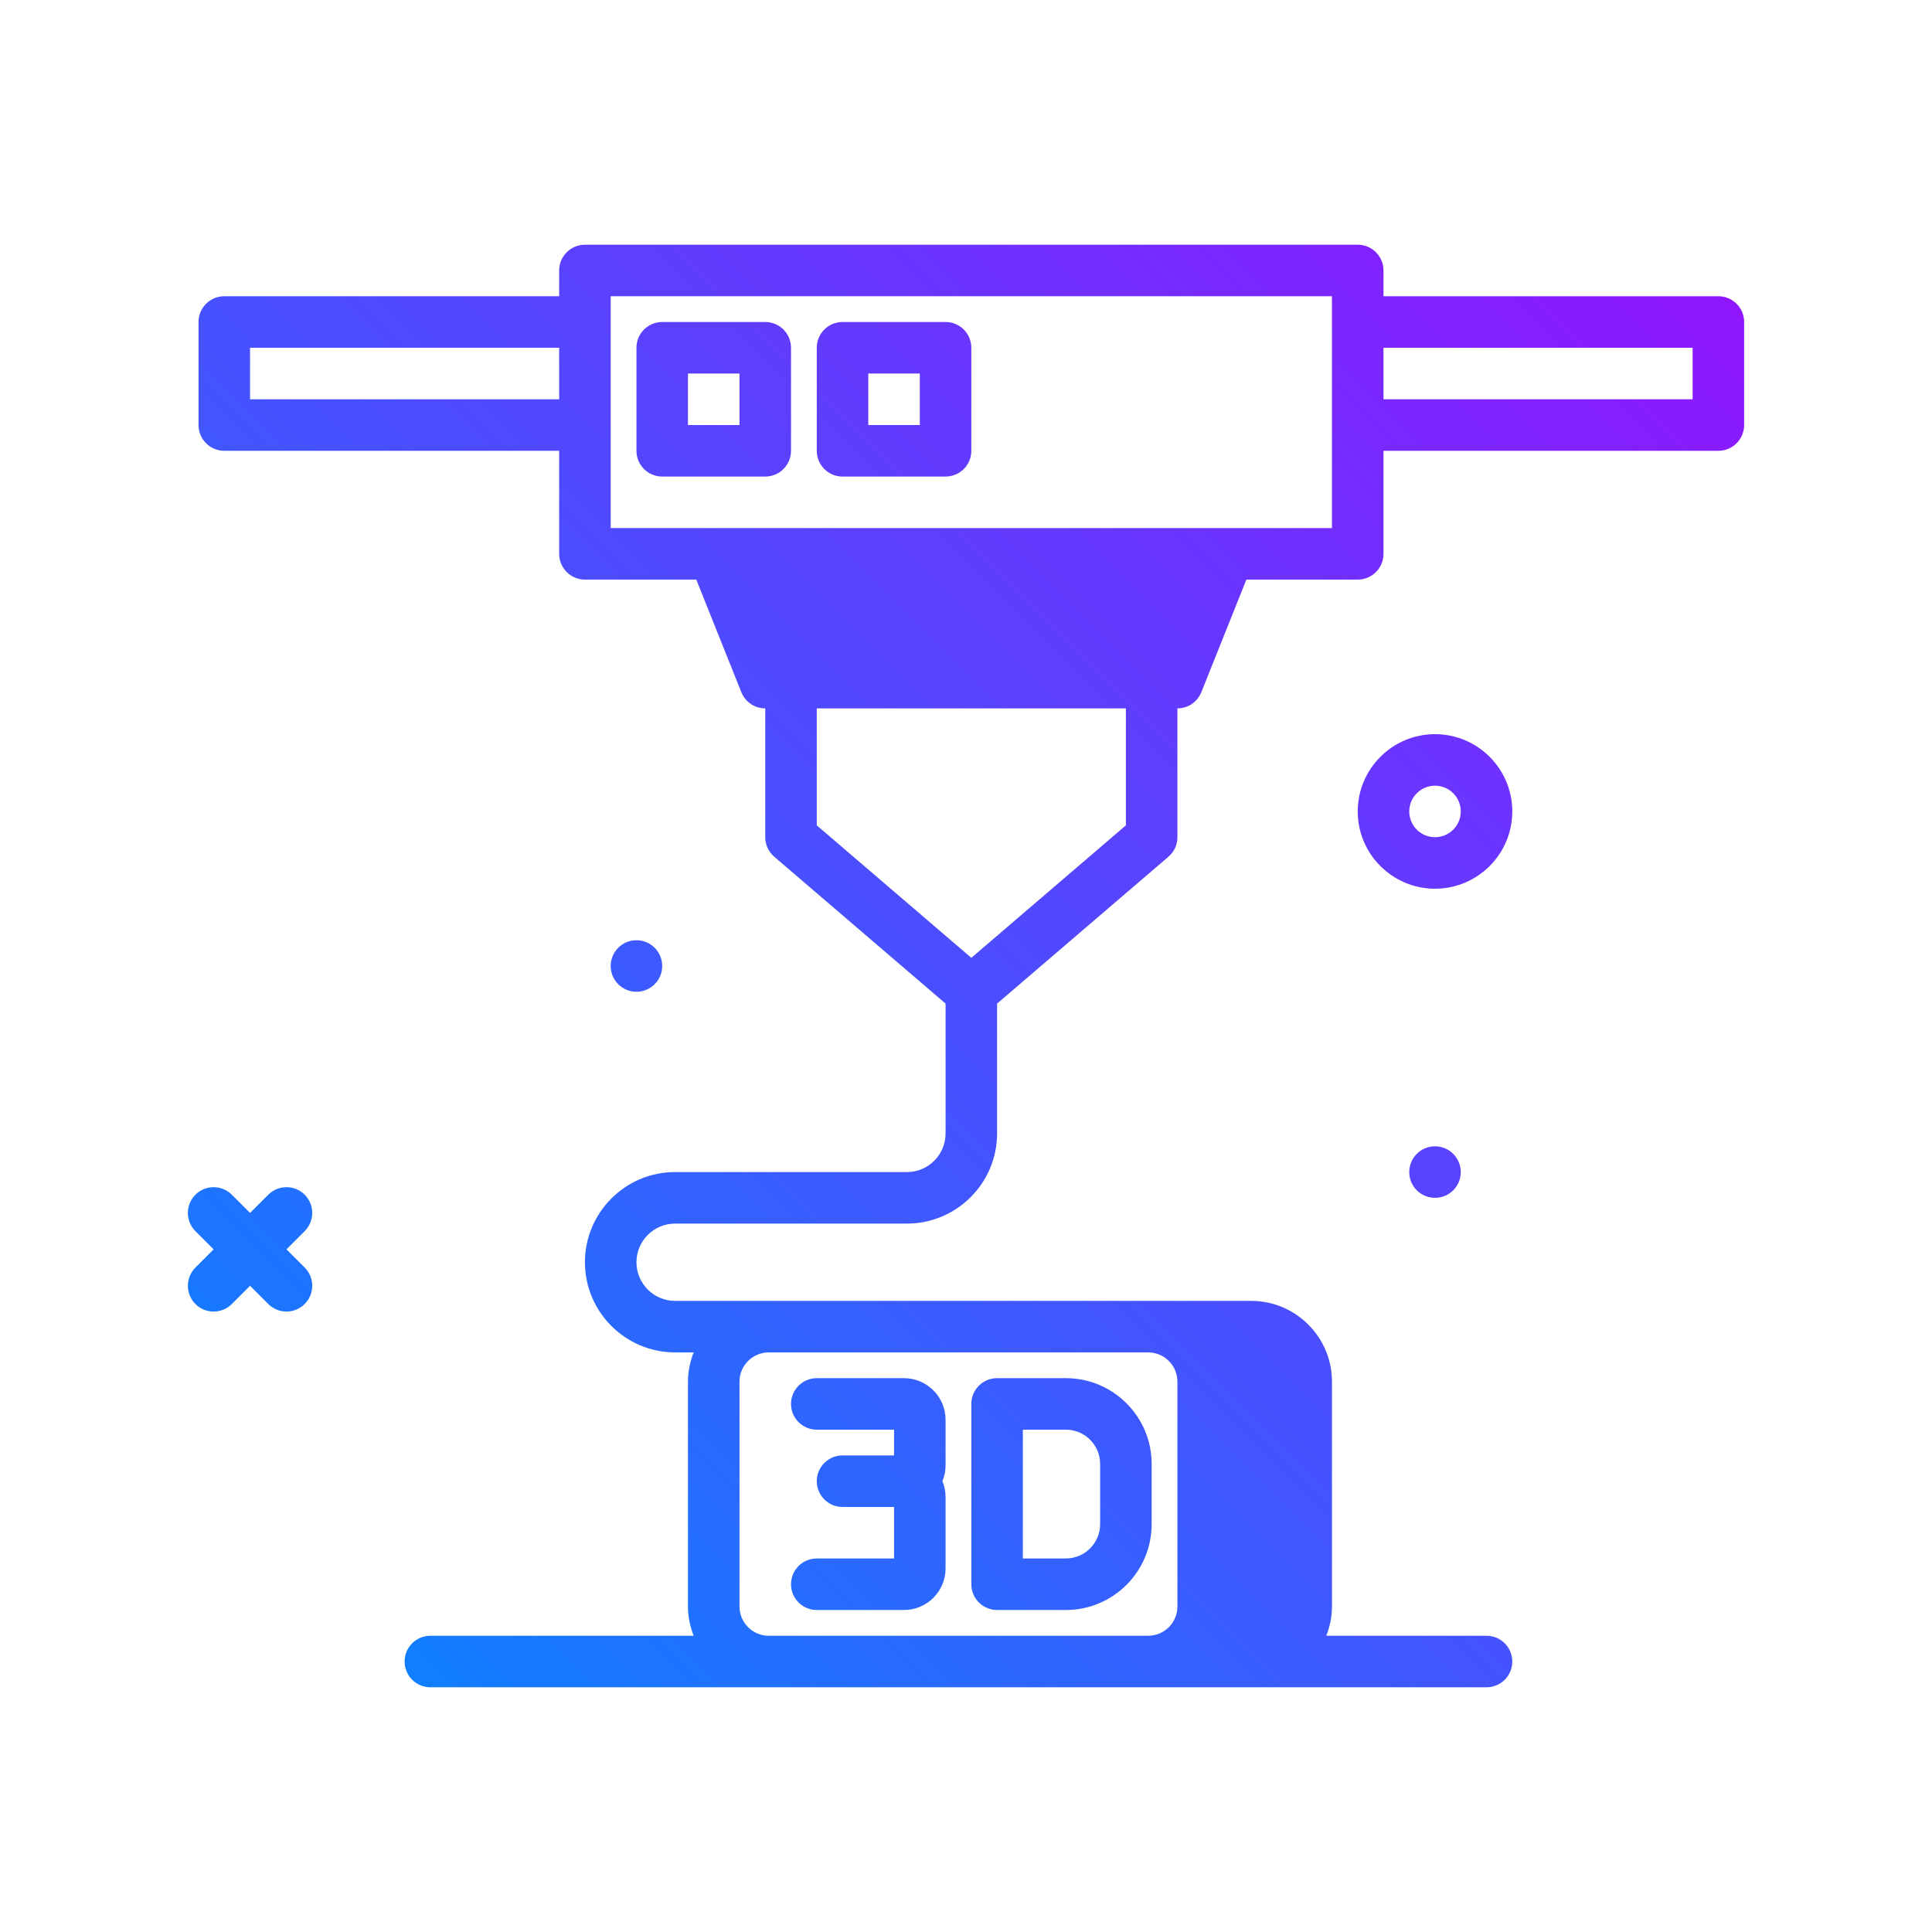 <svg id="_x33_d-print" enable-background="new 0 0 300 300" height="512" viewBox="0 0 300 300" width="512" xmlns="http://www.w3.org/2000/svg" xmlns:xlink="http://www.w3.org/1999/xlink"><linearGradient id="SVGID_1_" gradientUnits="userSpaceOnUse" x1="44.999" x2="254.657" y1="241.829" y2="32.171"><stop offset="0" stop-color="#107eff"/><stop offset="1" stop-color="#8f16ff"/></linearGradient><g><path d="m234.828 126c0-6.617-5.383-12-12-12s-12 5.383-12 12 5.383 12 12 12 12-5.383 12-12zm-12 4c-2.205 0-4-1.793-4-4s1.795-4 4-4 4 1.793 4 4-1.795 4-4 4zm-128 20c0-2.209 1.791-4 4-4s4 1.791 4 4-1.791 4-4 4-4-1.791-4-4zm128 28c2.209 0 4 1.791 4 4s-1.791 4-4 4-4-1.791-4-4 1.791-4 4-4zm-175.516 13.172-2.828 2.828 2.828 2.828c1.562 1.562 1.562 4.094 0 5.656-.781.781-1.805 1.172-2.828 1.172s-2.047-.391-2.828-1.172l-2.828-2.828-2.828 2.828c-.781.781-1.805 1.172-2.828 1.172s-2.047-.391-2.828-1.172c-1.562-1.562-1.562-4.094 0-5.656l2.828-2.828-2.828-2.828c-1.562-1.562-1.562-4.094 0-5.656s4.094-1.562 5.656 0l2.828 2.828 2.828-2.828c1.562-1.562 4.094-1.562 5.656 0s1.563 4.093 0 5.656zm91.516 50.828v-8h-8c-2.209 0-4-1.789-4-4s1.791-4 4-4h8v-4h-12c-2.209 0-4-1.789-4-4s1.791-4 4-4h13.547c3.559 0 6.453 2.895 6.453 6.453v7.094c0 .869-.177 1.696-.49 2.453.313.757.49 1.584.49 2.453v11.094c0 3.559-2.895 6.453-6.453 6.453h-13.547c-2.209 0-4-1.789-4-4s1.791-4 4-4zm16 8h10.682c7.344 0 13.318-5.973 13.318-13.316v-9.367c0-7.344-5.975-13.316-13.318-13.316h-10.682c-2.209 0-4 1.789-4 4v28c0 2.21 1.791 3.999 4 3.999zm4-28h6.682c2.932 0 5.318 2.387 5.318 5.316v9.367c0 2.93-2.387 5.316-5.318 5.316h-6.682zm108-176h-52v-4c0-2.211-1.791-4-4-4h-120c-2.209 0-4 1.789-4 4v4h-52c-2.209 0-4 1.789-4 4v16c0 2.211 1.791 4 4 4h52v16c0 2.211 1.791 4 4 4h17.292l6.995 17.484c.607 1.52 2.078 2.516 3.713 2.516v20c0 1.168.51 2.277 1.396 3.035l26.604 22.803v20.162c0 3.309-2.691 6-6 6h-36c-7.719 0-14 6.281-14 14s6.281 14 14 14h2.883c-.552 1.413-.883 2.937-.883 4.543v34.914c0 1.606.331 3.13.883 4.543h-40.883c-2.209 0-4 1.789-4 4s1.791 4 4 4h164c2.209 0 4-1.789 4-4s-1.791-4-4-4h-24.883c.552-1.413.883-2.937.883-4.543v-34.914c0-6.918-5.627-12.543-12.543-12.543h-89.457c-3.309 0-6-2.691-6-6s2.691-6 6-6h36c7.719 0 14-6.281 14-14v-20.162l26.604-22.803c.887-.758 1.396-1.867 1.396-3.035v-20c1.635 0 3.107-.996 3.715-2.516l6.993-17.484h17.292c2.209 0 4-1.789 4-4v-16h52c2.209 0 4-1.789 4-4v-16c0-2.211-1.791-4-4-4zm-141.726 164h53.184c2.506 0 4.543 2.039 4.543 4.543v34.914c0 2.504-2.037 4.543-4.543 4.543h-58.914c-2.506 0-4.543-2.039-4.543-4.543v-34.914c0-2.504 2.037-4.543 4.543-4.543zm-86.274-148v-8h48v8zm136 66.16-24 20.57-24-20.57v-18.16h48zm32-46.16h-112v-36h112zm56-20h-48v-8h48zm-160 12h16c2.209 0 4-1.789 4-4v-16c0-2.211-1.791-4-4-4h-16c-2.209 0-4 1.789-4 4v16c0 2.211 1.791 4 4 4zm4-16h8v8h-8zm24 16h16c2.209 0 4-1.789 4-4v-16c0-2.211-1.791-4-4-4h-16c-2.209 0-4 1.789-4 4v16c0 2.211 1.791 4 4 4zm4-16h8v8h-8z" fill="url(#SVGID_1_)"/></g></svg>